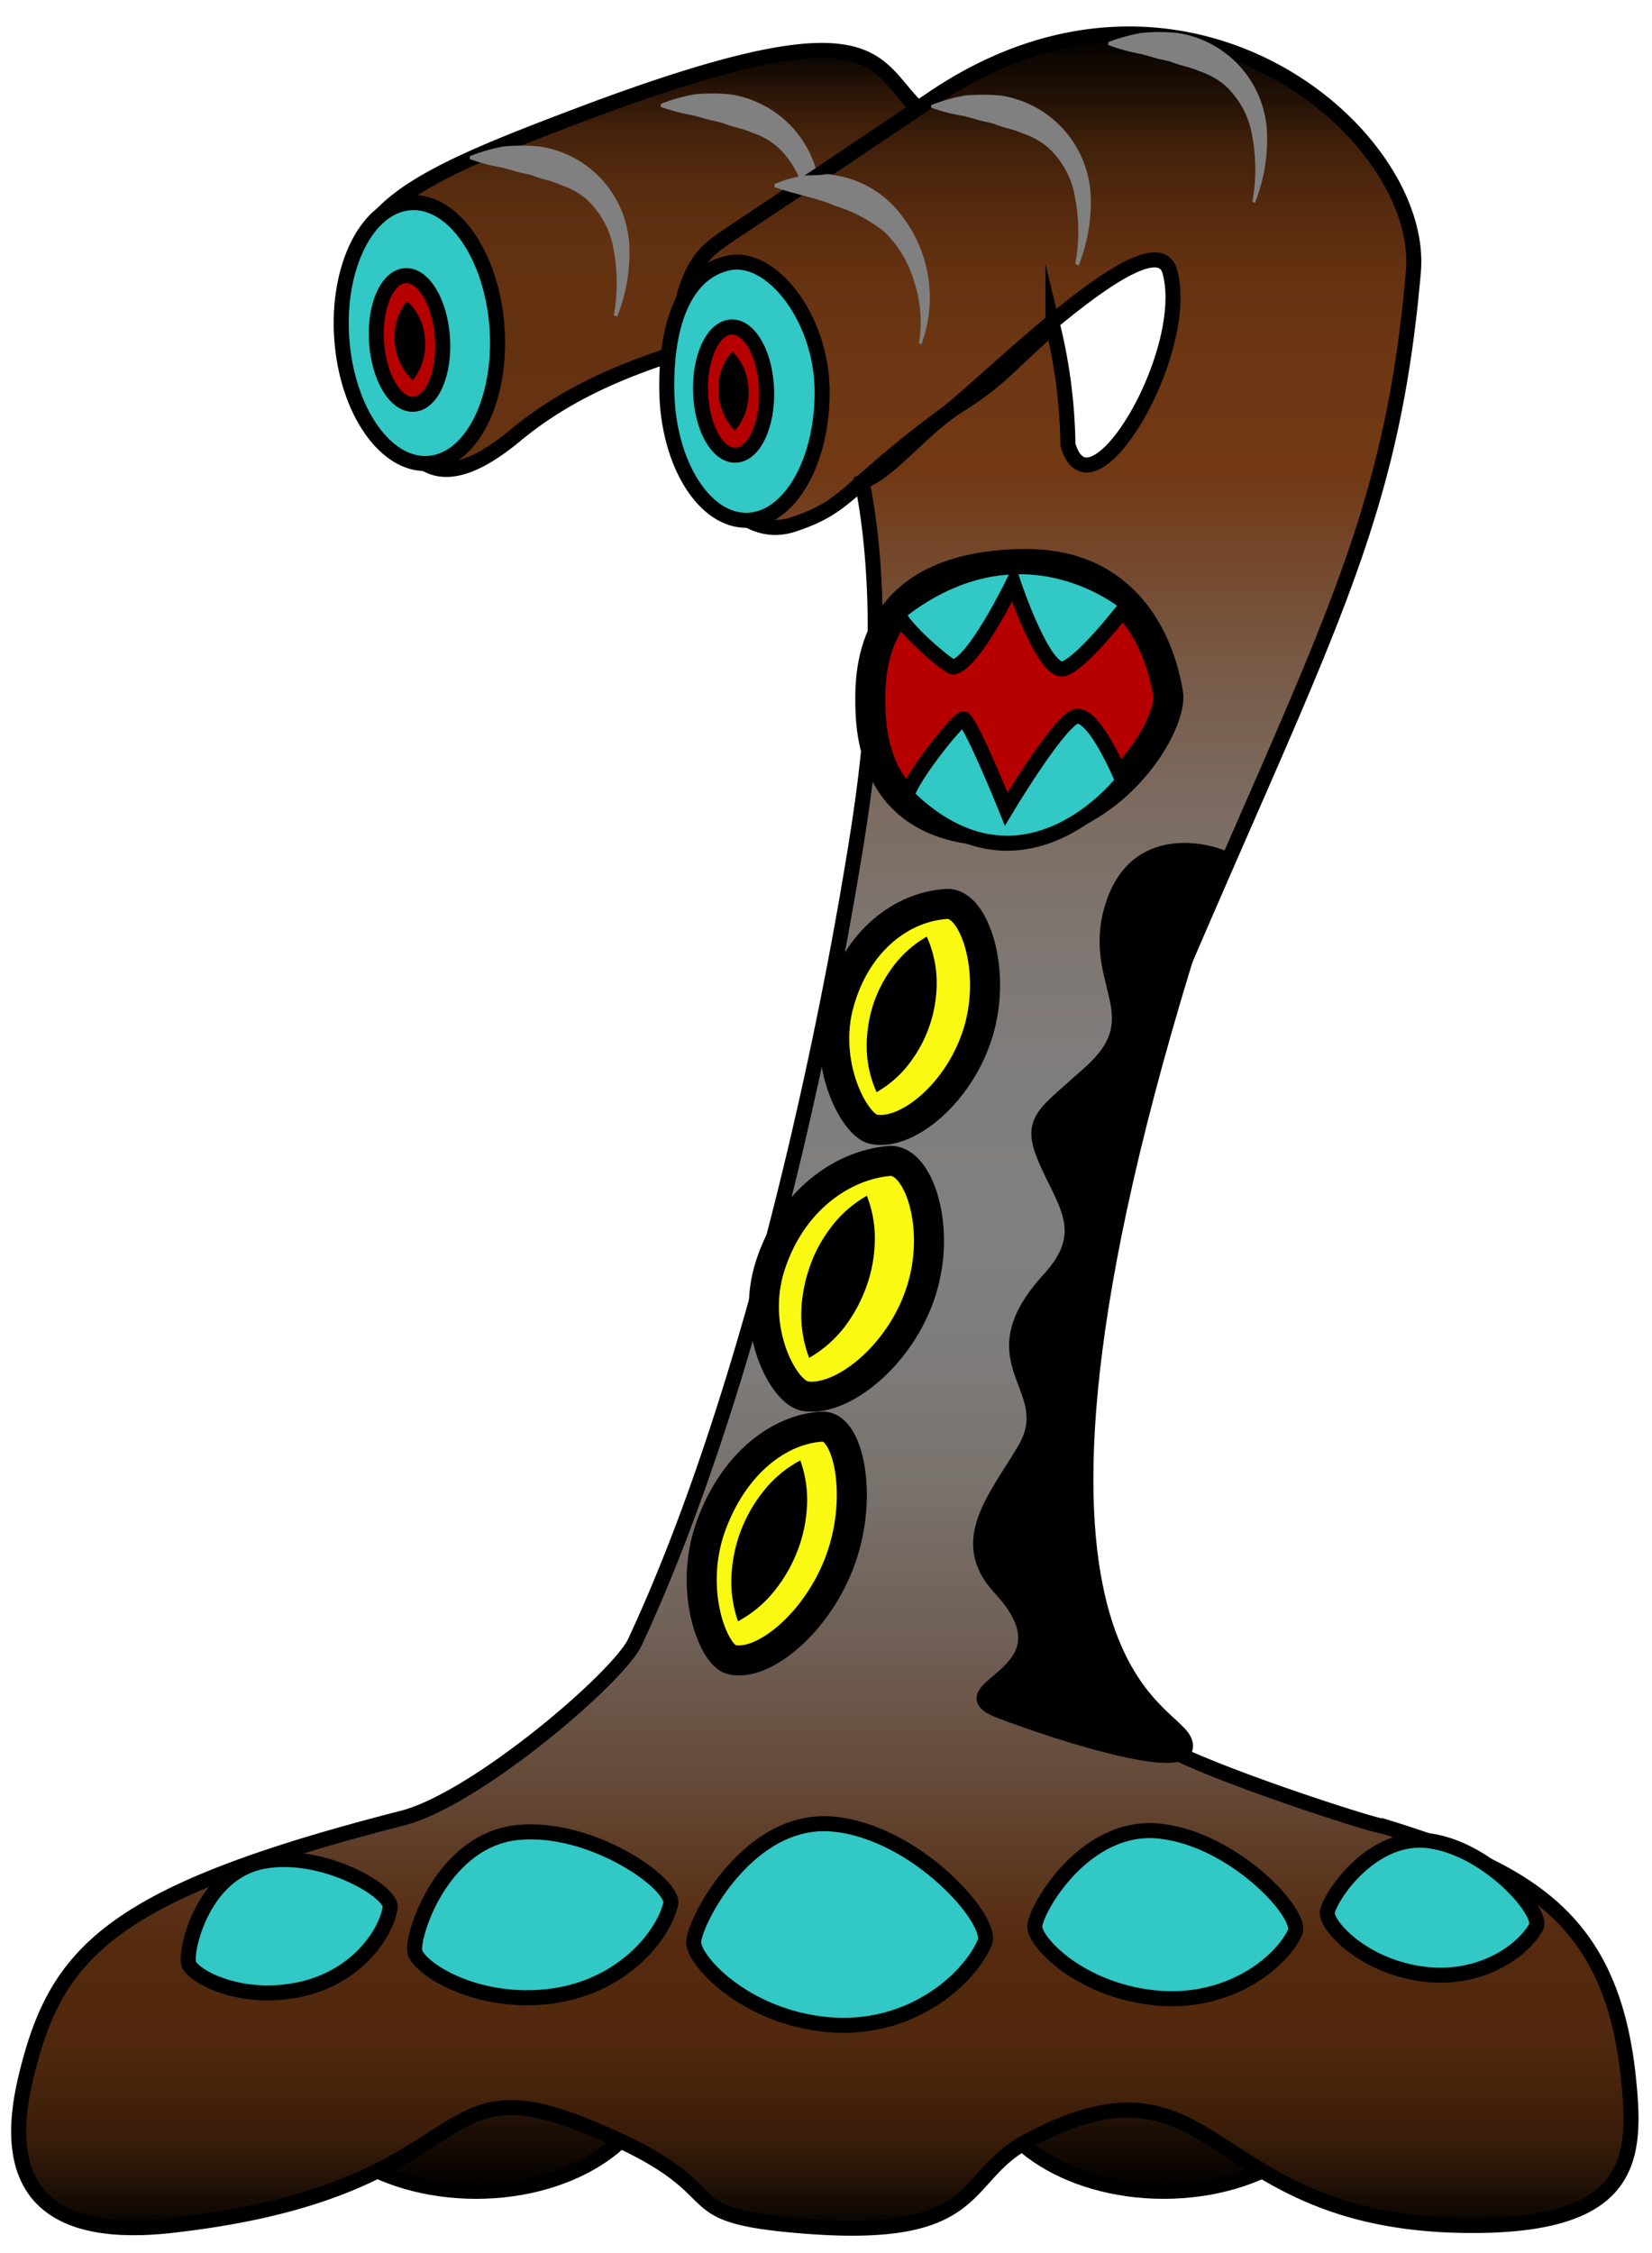 <svg xmlns="http://www.w3.org/2000/svg" xmlns:xlink="http://www.w3.org/1999/xlink" viewBox="0 0 110 150"><defs><style>.cls-1,.cls-10,.cls-2,.cls-3,.cls-5,.cls-6,.cls-7,.cls-8,.cls-9{stroke:#000;stroke-miterlimit:10;}.cls-1{fill:url(#Безымянный_градиент_110);}.cls-2{fill:url(#Безымянный_градиент_110-2);}.cls-3{fill:url(#Безымянный_градиент_102);}.cls-4{fill:gray;}.cls-5{fill:url(#Безымянный_градиент_101);}.cls-6{fill:#31c8c5;}.cls-10,.cls-8{fill:#b60000;}.cls-9{fill:#f9f912;}.cls-10,.cls-9{stroke-width:2px;}</style><linearGradient id="Безымянный_градиент_110" x1="31.7" y1="145.88" x2="31.7" y2="129.49" gradientUnits="userSpaceOnUse"><stop offset="0"/><stop offset="1" stop-color="#713813"/></linearGradient><linearGradient id="Безымянный_градиент_110-2" x1="77.48" y1="145.88" x2="77.48" y2="129.49" xlink:href="#Безымянный_градиент_110"/><linearGradient id="Безымянный_градиент_102" x1="45.99" y1="31.25" x2="45.99" y2="3.35" gradientUnits="userSpaceOnUse"><stop offset="0" stop-color="#631"/><stop offset="0.45" stop-color="#643211"/><stop offset="0.61" stop-color="#5d2f10"/><stop offset="0.72" stop-color="#52290e"/><stop offset="0.82" stop-color="#41200b"/><stop offset="0.9" stop-color="#2b1507"/><stop offset="0.97" stop-color="#100803"/><stop offset="1"/></linearGradient><linearGradient id="Безымянный_градиент_101" x1="54.94" y1="148.35" x2="54.94" y2="2.26" gradientUnits="userSpaceOnUse"><stop offset="0"/><stop offset="0" stop-color="#050301"/><stop offset="0.02" stop-color="#221106"/><stop offset="0.04" stop-color="#391c09"/><stop offset="0.07" stop-color="#49240c"/><stop offset="0.09" stop-color="#52290e"/><stop offset="0.13" stop-color="#552a0e"/><stop offset="0.2" stop-color="#644836"/><stop offset="0.27" stop-color="#706056"/><stop offset="0.34" stop-color="#79726d"/><stop offset="0.4" stop-color="#7e7c7b"/><stop offset="0.46" stop-color="gray"/><stop offset="0.53" stop-color="#7f7d7c"/><stop offset="0.59" stop-color="#7e7671"/><stop offset="0.66" stop-color="#7b695d"/><stop offset="0.72" stop-color="#775742"/><stop offset="0.78" stop-color="#734020"/><stop offset="0.8" stop-color="#713813"/><stop offset="0.85" stop-color="#6e3713"/><stop offset="0.89" stop-color="#653211"/><stop offset="0.92" stop-color="#562a0e"/><stop offset="0.95" stop-color="#40200b"/><stop offset="0.97" stop-color="#241206"/><stop offset="1" stop-color="#020100"/><stop offset="1"/></linearGradient></defs><title>босс2</title><g id="Слой_9" data-name="Слой 9"><ellipse class="cls-1" cx="31.7" cy="137.69" rx="11.93" ry="8.2"/><ellipse class="cls-2" cx="77.48" cy="137.69" rx="11.93" ry="8.2"/><path class="cls-3" d="M68.26,20.49A91.28,91.28,0,0,0,61.12,28c-1.48,1.61-2.8,2.1-4,1.83-1.09-5.57-2.9-9.37-5.65-8.43l-.14.05C46.66,23.25,40,24.26,34.3,29,26.65,35.32,26,27,24.09,20.59S27.8,11.74,38.52,7.68c23.07-8.72,18.82-2,24.3.73l.56.28C65.2,9.62,67,15,68.26,20.49Z"/><path class="cls-4" d="M40.87,21a12,12,0,0,0,0-4.3A5.84,5.84,0,0,0,39,13.22a5,5,0,0,0-1.68-.91c-.57-.28-1.24-.37-1.86-.62-.32-.12-.67-.15-1-.25l-1-.28a12.55,12.55,0,0,1-2.18-.57l0-.19a11.91,11.91,0,0,1,2.26-.65,12.49,12.49,0,0,1,2.37,0,7,7,0,0,1,6,6.84,11.42,11.42,0,0,1-.81,4.48Z"/><path class="cls-4" d="M53.58,17.51a11.73,11.73,0,0,0,0-4.3,5.71,5.71,0,0,0-1.85-3.46,4.79,4.79,0,0,0-1.67-.92c-.57-.27-1.25-.36-1.87-.61a9.74,9.74,0,0,0-1-.25l-1-.28A13.9,13.9,0,0,1,44,7.12v-.2a11.58,11.58,0,0,1,2.25-.64,12.5,12.5,0,0,1,2.37,0,7.06,7.06,0,0,1,6,6.84,11.64,11.64,0,0,1-.81,4.48Z"/><path class="cls-5" d="M97.4,148.16c-17.43-.28-16.26-12.47-29.07-5.57-4.38,2.37-2.81,6.53-14.61,5.63-10.09-.77-3.65-2.34-15.14-6.85-10.26-4-6.88,4.51-27.15,6.79-10.29,1.16-11-4.49-9.7-9.88,2-8.28,5.5-12.23,25.08-17.24,4.89-1.25,14.37-9.37,15.46-11.7C49.08,94.77,54.15,73.5,56.8,57.45c.74-4.44,2.55-15.5.61-25.36,2.05-.84,3.92-3.54,6.56-5.18s3.62-3,6.14-5.17a35.23,35.23,0,0,1,1,7.86c1.49,5.26,8.25-6.1,6.79-11.5-1.05-3.88-12.35,7.58-15,9.52-6.61,4.88-6.32,6.05-10.06,7.29-6.72,2.24-10.41-14.45-5.36-18.49,1-.79.66-.45,14.69-9.91C78.88-4.74,94.92,8.89,94.11,18.1c-1.44,16.54-5.73,23.69-15.87,47.4-10.39,24.33-10.85,45.34-.85,50.73,3.65,2,14.43,5.44,14.67,5.34,9.87,3,15.18,6.27,16.34,16.49C109,143.61,109,148.35,97.4,148.16Z"/><path class="cls-6" d="M55.09,134.79c-5.55-.52-9-4.34-8.9-5.54.13-1.51,3.72-8.32,9.27-7.81s10.74,6.42,10.11,7.89C64.52,131.77,60.63,135.3,55.09,134.79Z"/><path class="cls-6" d="M76.81,133c-5-.54-8-3.79-7.91-4.78.13-1.25,3.38-6.85,8.33-6.31s9.56,5.54,9,6.75C85.27,130.69,81.76,133.54,76.81,133Z"/><path class="cls-6" d="M36.34,132.94c-5,.49-8.62-2.07-8.73-3.06-.13-1.25,1.91-7.39,6.87-7.88s10.49,3.47,10.18,4.77C44.14,128.94,41.29,132.45,36.34,132.94Z"/><path class="cls-6" d="M19.74,132.5c-3.93.75-7-1-7.19-1.81-.19-1,1-6,4.94-6.76s8.65,2,8.49,3.07C25.71,128.76,23.68,131.76,19.74,132.5Z"/><path class="cls-6" d="M94.57,131.4c-4-.6-6.3-3.3-6.19-4.09.15-1,3-5.35,6.91-4.74s7.48,4.76,7,5.71C101.44,129.85,98.53,132,94.57,131.4Z"/><path class="cls-4" d="M61.19,22.85a8.55,8.55,0,0,0-.32-4.09,7.46,7.46,0,0,0-2-3.34,10,10,0,0,0-3.3-1.73c-1.19-.52-2.52-.72-4-1.23v-.2a7.32,7.32,0,0,1,2.2-.59c.38,0,.76,0,1.15-.06s.77.1,1.17.15a6.9,6.9,0,0,1,3.94,2.58,8.92,8.92,0,0,1,1.33,8.57Z"/><path class="cls-4" d="M71.6,17.56a11.73,11.73,0,0,0,0-4.3A5.75,5.75,0,0,0,69.76,9.8a4.93,4.93,0,0,0-1.68-.92c-.57-.28-1.25-.36-1.86-.62-.32-.12-.67-.15-1-.25l-1-.28A12.5,12.5,0,0,1,62,7.17L62,7a11.58,11.58,0,0,1,2.25-.64,13.49,13.49,0,0,1,2.38,0,7.06,7.06,0,0,1,6,6.85,11.41,11.41,0,0,1-.81,4.47Z"/><path class="cls-4" d="M83.39,13.43a12,12,0,0,0,0-4.31,5.85,5.85,0,0,0-1.85-3.46,5.19,5.19,0,0,0-1.68-.92c-.57-.27-1.24-.36-1.86-.61-.32-.12-.67-.15-1-.25L76,3.6A12.79,12.79,0,0,1,73.8,3v-.2A12.32,12.32,0,0,1,76,2.19a12.49,12.49,0,0,1,2.37,0,7,7,0,0,1,6,6.84,11.42,11.42,0,0,1-.81,4.48Z"/><path class="cls-7" d="M81.14,57s-5.26-2-7,3.16,2.73,7.36-1.45,11.17c-3.2,2.93-4.26,3.15-3,6s3,4.76.19,7.83c-5.2,5.69.84,7.15-1.66,11.37-1.9,3.22-4.53,6.06-1.64,9.17,5.42,5.83-4.08,6.64,0,8.2s13.31,4.49,12.28,2S63.29,110.41,81.14,57Z"/><ellipse class="cls-6" cx="27.79" cy="22.22" rx="5.17" ry="8.68" transform="matrix(1, -0.07, 0.07, 1, -1.42, 1.9)"/><ellipse class="cls-8" cx="27.27" cy="22.63" rx="2.2" ry="4.29" transform="translate(-1.45 1.87) rotate(-3.82)"/><path d="M27.1,20.05A3.5,3.5,0,0,1,28,21.31a4,4,0,0,1,.3,1.3,3.78,3.78,0,0,1-.12,1.33,3.57,3.57,0,0,1-.7,1.37A3.66,3.66,0,0,1,26.58,24a4.11,4.11,0,0,1-.17-2.62A3.69,3.69,0,0,1,27.1,20.05Z"/><path class="cls-6" d="M54.74,25.86c.09,4.8-2.15,8.73-5,8.78s-5.25-3.78-5.34-8.57,1.35-8,4.14-8.57S54.64,21.07,54.74,25.86Z"/><ellipse class="cls-8" cx="48.85" cy="26.03" rx="2.2" ry="4.27" transform="translate(-0.81 1.58) rotate(-1.83)"/><path d="M48.77,23.4a3.58,3.58,0,0,1,.83,1.29,4.22,4.22,0,0,1,.08,2.63,3.53,3.53,0,0,1-.74,1.34,3.53,3.53,0,0,1-.83-1.29A4,4,0,0,1,48,24.74,3.46,3.46,0,0,1,48.77,23.4Z"/><path class="cls-9" d="M47.32,101.65c-1.51,4.26.18,8.55,1.39,8.84,2.1.51,5.77-2.47,7.28-6.72s.47-8.88-1.23-8.79C51.93,95.12,48.84,97.4,47.32,101.65Z"/><path d="M49.14,107.94a8,8,0,0,1-.42-3.25,9.7,9.7,0,0,1,2.07-5.35,7.67,7.67,0,0,1,2.5-2.11,7.79,7.79,0,0,1,.43,3.24,9.49,9.49,0,0,1-.64,2.83,9.77,9.77,0,0,1-1.44,2.52A7.82,7.82,0,0,1,49.14,107.94Z"/><path class="cls-9" d="M51.29,84.25c-1.38,4.27.9,8.46,2.31,8.7,2.44.41,6.37-2.69,7.74-7s-.21-8.82-2.13-8.66C56,77.58,52.66,80,51.29,84.25Z"/><path d="M53.88,90.4a8,8,0,0,1-.52-3.22,10,10,0,0,1,.56-2.85,9.25,9.25,0,0,1,1.36-2.55,7.79,7.79,0,0,1,2.44-2.17,7.71,7.71,0,0,1,.52,3.23,9.31,9.31,0,0,1-.56,2.84,10,10,0,0,1-1.36,2.55A8,8,0,0,1,53.88,90.4Z"/><path class="cls-9" d="M55.89,66.69c-1.19,4.11,1,8.22,2.27,8.49,2.23.46,5.79-2.44,7-6.55s-.33-8.55-2.1-8.45C60.09,60.35,57.07,62.58,55.89,66.69Z"/><path d="M58.37,72.71a7.4,7.4,0,0,1-.66-3.07,9.1,9.1,0,0,1,.42-2.72,8.74,8.74,0,0,1,1.25-2.45,7.31,7.31,0,0,1,2.33-2.11,7.47,7.47,0,0,1,.66,3.07,8.83,8.83,0,0,1-1.68,5.18A7.24,7.24,0,0,1,58.37,72.71Z"/><path class="cls-10" d="M68.21,37.55c-8.66.09-10.26,5-10.26,8.87,0,2,0,8.38,7.64,8.88,8.31.54,12.52-7.11,12.19-9.11C77.24,42.86,75.08,37.49,68.21,37.55Z"/><path class="cls-6" d="M59.93,40.72c8.27-6.43,15.15-.49,15.15-.49s-2.86,3.77-4.2,4.28-3.41-5.72-3.41-5.72-2.62,5.41-4,5.62C63.18,44.46,59.35,41.17,59.93,40.72Z"/><path class="cls-6" d="M60.47,53.07C68.22,60.55,74.77,52,74.77,52s-2-4.89-3.24-4.26S67,53.86,67,53.86s-2.2-5.45-2.82-6C63.92,47.61,60,52.63,60.47,53.07Z"/></g></svg>